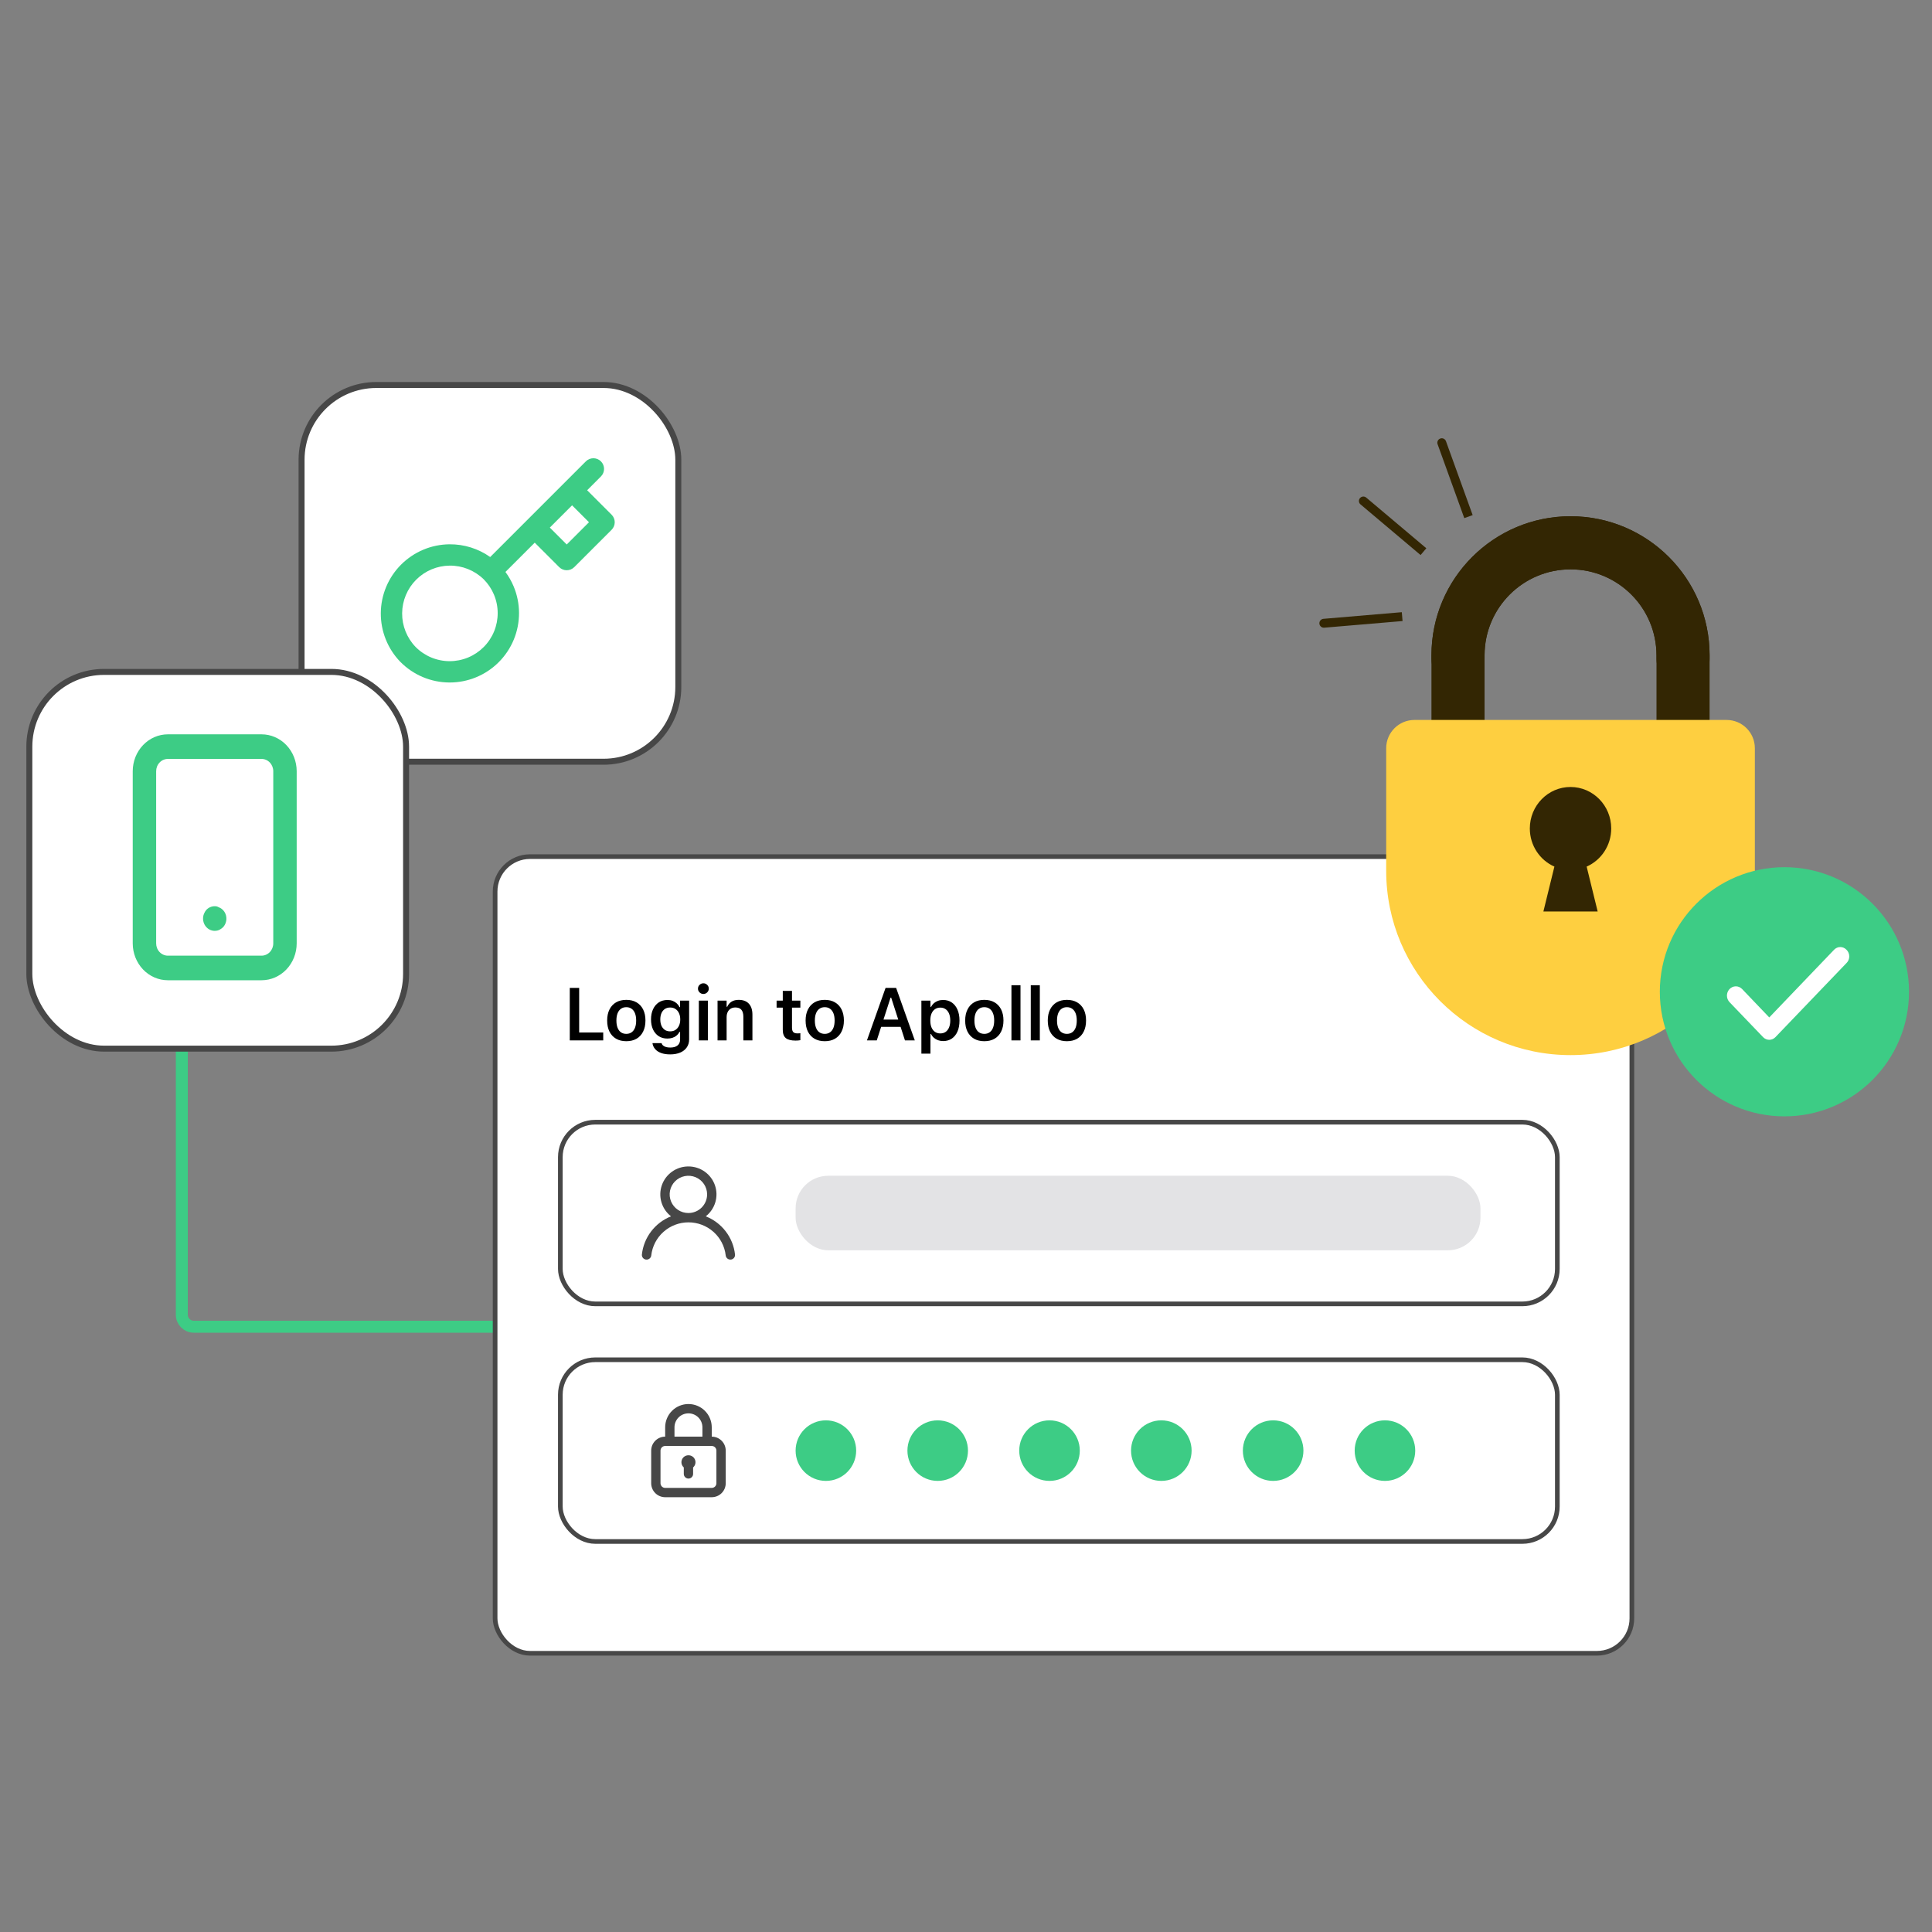 <svg width="260" height="260" viewBox="0 0 260 260" fill="none" xmlns="http://www.w3.org/2000/svg">
  <rect x="0" y="0" width="260" height="260" fill="#808080" stroke="none"/>
  <rect x="40.584" y="51.811" width="50.7" height="50.7" rx="10.059" fill="white" stroke="#474747" stroke-width="0.805"/>
  <path fill-rule="evenodd" clip-rule="evenodd" d="M80.871 62.089C81.432 62.65 81.432 63.559 80.871 64.119L79.016 65.975L82.307 69.266C82.868 69.827 82.868 70.736 82.307 71.296L77.283 76.32C76.723 76.88 75.814 76.88 75.253 76.32L71.962 73.029L68.02 76.971C68.461 77.568 68.831 78.216 69.12 78.904C69.596 80.038 69.844 81.256 69.848 82.486C69.852 83.717 69.613 84.936 69.144 86.074C68.675 87.211 67.985 88.245 67.115 89.115C66.245 89.985 65.212 90.674 64.074 91.143C62.936 91.612 61.717 91.852 60.487 91.847C59.256 91.843 58.039 91.596 56.904 91.119C55.77 90.643 54.741 89.946 53.877 89.07L53.866 89.06C52.166 87.3 51.226 84.943 51.247 82.497C51.269 80.051 52.25 77.711 53.98 75.981C55.71 74.251 58.05 73.27 60.496 73.249C62.466 73.231 64.379 73.838 65.968 74.963L78.842 62.089C79.402 61.529 80.311 61.529 80.871 62.089ZM65.104 77.969C65.09 77.957 65.077 77.945 65.064 77.932C63.846 76.755 62.214 76.104 60.521 76.119C58.827 76.134 57.207 76.813 56.01 78.011C54.812 79.208 54.133 80.828 54.118 82.522C54.103 84.213 54.752 85.842 55.926 87.06C56.523 87.663 57.233 88.144 58.016 88.473C58.802 88.803 59.645 88.974 60.496 88.977C61.348 88.98 62.192 88.814 62.98 88.489C63.767 88.165 64.483 87.687 65.085 87.085C65.688 86.483 66.165 85.767 66.49 84.98C66.814 84.192 66.98 83.348 66.977 82.496C66.974 81.644 66.803 80.801 66.473 80.016C66.152 79.252 65.687 78.557 65.104 77.969ZM73.992 70.999L76.268 73.275L79.262 70.281L76.986 68.005L73.992 70.999Z" fill="#3DCC85"/>
  <path d="M72.755 178.544H26.079C25.19 178.544 24.469 177.823 24.469 176.934V140.72" stroke="#3DCC85" stroke-width="1.61"/>
  <rect x="66.63" y="115.28" width="152.98" height="107.211" rx="4.702" fill="white" stroke="#474747" stroke-width="0.627"/>
  <path d="M92.649 195.845C92.459 195.843 92.272 195.899 92.114 196.006C91.956 196.113 91.834 196.266 91.766 196.445C91.698 196.623 91.686 196.818 91.732 197.003C91.777 197.189 91.879 197.355 92.022 197.481V198.353C92.022 198.519 92.088 198.678 92.206 198.796C92.324 198.914 92.483 198.98 92.649 198.98C92.816 198.98 92.975 198.914 93.093 198.796C93.21 198.678 93.276 198.519 93.276 198.353V197.481C93.42 197.355 93.521 197.189 93.567 197.003C93.613 196.818 93.601 196.623 93.533 196.445C93.464 196.266 93.343 196.113 93.185 196.006C93.027 195.899 92.84 195.843 92.649 195.845ZM95.784 193.337V192.083C95.784 191.252 95.454 190.454 94.866 189.866C94.278 189.279 93.481 188.948 92.649 188.948C91.818 188.948 91.021 189.279 90.433 189.866C89.845 190.454 89.515 191.252 89.515 192.083V193.337C89.016 193.337 88.537 193.535 88.185 193.888C87.832 194.241 87.634 194.719 87.634 195.218V199.607C87.634 200.106 87.832 200.584 88.185 200.937C88.537 201.289 89.016 201.488 89.515 201.488H95.784C96.283 201.488 96.761 201.289 97.114 200.937C97.467 200.584 97.665 200.106 97.665 199.607V195.218C97.665 194.719 97.467 194.241 97.114 193.888C96.761 193.535 96.283 193.337 95.784 193.337ZM90.769 192.083C90.769 191.584 90.967 191.106 91.319 190.753C91.672 190.4 92.15 190.202 92.649 190.202C93.148 190.202 93.627 190.4 93.979 190.753C94.332 191.106 94.53 191.584 94.53 192.083V193.337H90.769V192.083ZM96.411 199.607C96.411 199.773 96.345 199.932 96.228 200.05C96.11 200.168 95.951 200.234 95.784 200.234H89.515C89.348 200.234 89.189 200.168 89.071 200.05C88.954 199.932 88.888 199.773 88.888 199.607V195.218C88.888 195.052 88.954 194.892 89.071 194.775C89.189 194.657 89.348 194.591 89.515 194.591H95.784C95.951 194.591 96.11 194.657 96.228 194.775C96.345 194.892 96.411 195.052 96.411 195.218V199.607Z" fill="#474747"/>
  <circle cx="111.145" cy="195.218" r="4.075" fill="#3DCC85"/>
  <circle cx="126.192" cy="195.218" r="4.075" fill="#3DCC85"/>
  <circle cx="141.239" cy="195.218" r="4.075" fill="#3DCC85"/>
  <circle cx="156.286" cy="195.218" r="4.075" fill="#3DCC85"/>
  <circle cx="171.334" cy="195.218" r="4.075" fill="#3DCC85"/>
  <circle cx="186.381" cy="195.218" r="4.075" fill="#3DCC85"/>
  <rect x="75.408" y="182.992" width="134.171" height="24.452" rx="4.702" stroke="#474747" stroke-width="0.627"/>
  <path d="M76.678 140.014V132.946H77.942V138.951H81.18V140.014H76.678ZM84.285 140.121C83.753 140.121 83.294 140.01 82.909 139.788C82.523 139.563 82.226 139.243 82.017 138.828C81.811 138.414 81.709 137.917 81.709 137.339V137.329C81.709 136.758 81.813 136.265 82.022 135.85C82.231 135.432 82.527 135.112 82.909 134.89C83.294 134.668 83.753 134.557 84.285 134.557C84.817 134.557 85.275 134.668 85.657 134.89C86.042 135.112 86.339 135.431 86.548 135.845C86.757 136.26 86.862 136.755 86.862 137.329V137.339C86.862 137.917 86.757 138.414 86.548 138.828C86.342 139.243 86.047 139.563 85.662 139.788C85.279 140.01 84.821 140.121 84.285 140.121ZM84.285 139.132C84.566 139.132 84.804 139.062 85 138.921C85.199 138.778 85.351 138.574 85.456 138.309C85.56 138.041 85.612 137.72 85.612 137.344V137.334C85.612 136.956 85.56 136.634 85.456 136.369C85.351 136.102 85.199 135.898 85 135.757C84.804 135.613 84.566 135.542 84.285 135.542C84.004 135.542 83.764 135.613 83.565 135.757C83.366 135.898 83.214 136.102 83.109 136.369C83.005 136.634 82.953 136.956 82.953 137.334V137.344C82.953 137.72 83.005 138.041 83.109 138.309C83.214 138.577 83.364 138.781 83.56 138.921C83.759 139.062 84.001 139.132 84.285 139.132ZM90.188 141.895C89.717 141.895 89.311 141.833 88.968 141.708C88.628 141.584 88.361 141.408 88.165 141.179C87.969 140.954 87.85 140.691 87.807 140.391L87.812 140.376H89.027L89.037 140.391C89.076 140.561 89.195 140.699 89.394 140.807C89.597 140.918 89.868 140.974 90.207 140.974C90.625 140.974 90.948 140.881 91.177 140.695C91.409 140.508 91.525 140.244 91.525 139.901V138.872H91.442C91.34 139.065 91.208 139.228 91.045 139.362C90.885 139.496 90.7 139.597 90.491 139.666C90.286 139.731 90.059 139.764 89.81 139.764C89.36 139.764 88.97 139.656 88.64 139.441C88.31 139.222 88.055 138.92 87.876 138.534C87.699 138.149 87.611 137.703 87.611 137.197V137.187C87.611 136.671 87.701 136.218 87.881 135.826C88.06 135.434 88.315 135.127 88.645 134.905C88.978 134.683 89.374 134.572 89.835 134.572C90.083 134.572 90.31 134.611 90.516 134.689C90.725 134.768 90.908 134.879 91.064 135.022C91.224 135.166 91.355 135.339 91.456 135.542H91.52V134.66H92.74V139.881C92.74 140.293 92.635 140.649 92.426 140.949C92.22 141.253 91.926 141.486 91.544 141.65C91.162 141.813 90.71 141.895 90.188 141.895ZM90.188 138.794C90.468 138.794 90.71 138.727 90.912 138.593C91.115 138.456 91.27 138.268 91.378 138.03C91.489 137.792 91.544 137.514 91.544 137.197V137.187C91.544 136.871 91.489 136.593 91.378 136.355C91.27 136.113 91.115 135.925 90.912 135.791C90.71 135.654 90.468 135.586 90.188 135.586C89.903 135.586 89.662 135.654 89.463 135.791C89.267 135.925 89.117 136.113 89.012 136.355C88.911 136.593 88.86 136.871 88.86 137.187V137.197C88.86 137.511 88.911 137.788 89.012 138.03C89.117 138.268 89.267 138.456 89.463 138.593C89.662 138.727 89.903 138.794 90.188 138.794ZM94.047 140.014V134.66H95.262V140.014H94.047ZM94.66 133.764C94.461 133.764 94.289 133.693 94.145 133.553C94.002 133.413 93.93 133.244 93.93 133.048C93.93 132.846 94.002 132.676 94.145 132.539C94.289 132.399 94.461 132.328 94.66 132.328C94.859 132.328 95.029 132.399 95.169 132.539C95.313 132.676 95.385 132.846 95.385 133.048C95.385 133.244 95.313 133.413 95.169 133.553C95.029 133.693 94.859 133.764 94.66 133.764ZM96.565 140.014V134.66H97.785V135.483H97.868C97.996 135.192 98.188 134.965 98.446 134.802C98.704 134.639 99.026 134.557 99.411 134.557C100.009 134.557 100.466 134.73 100.783 135.076C101.099 135.422 101.258 135.914 101.258 136.551V140.014H100.038V136.835C100.038 136.417 99.95 136.103 99.774 135.894C99.601 135.685 99.33 135.581 98.961 135.581C98.719 135.581 98.51 135.635 98.334 135.742C98.157 135.85 98.022 136.002 97.927 136.198C97.832 136.394 97.785 136.626 97.785 136.894V140.014H96.565ZM107.077 140.038C106.463 140.038 106.021 139.926 105.75 139.7C105.479 139.475 105.343 139.106 105.343 138.593V135.605H104.511V134.66H105.343V133.347H106.583V134.66H107.709V135.605H106.583V138.304C106.583 138.569 106.638 138.763 106.749 138.887C106.863 139.008 107.046 139.068 107.298 139.068C107.386 139.068 107.458 139.067 107.513 139.063C107.572 139.057 107.637 139.05 107.709 139.044V139.984C107.624 140.001 107.526 140.014 107.415 140.023C107.307 140.033 107.195 140.038 107.077 140.038ZM110.991 140.121C110.459 140.121 110 140.01 109.615 139.788C109.229 139.563 108.932 139.243 108.723 138.828C108.518 138.414 108.415 137.917 108.415 137.339V137.329C108.415 136.758 108.519 136.265 108.728 135.85C108.937 135.432 109.233 135.112 109.615 134.89C110 134.668 110.459 134.557 110.991 134.557C111.523 134.557 111.981 134.668 112.363 134.89C112.748 135.112 113.045 135.431 113.254 135.845C113.463 136.26 113.568 136.755 113.568 137.329V137.339C113.568 137.917 113.463 138.414 113.254 138.828C113.048 139.243 112.753 139.563 112.367 139.788C111.985 140.01 111.527 140.121 110.991 140.121ZM110.991 139.132C111.272 139.132 111.51 139.062 111.706 138.921C111.905 138.778 112.057 138.574 112.162 138.309C112.266 138.041 112.319 137.72 112.319 137.344V137.334C112.319 136.956 112.266 136.634 112.162 136.369C112.057 136.102 111.905 135.898 111.706 135.757C111.51 135.613 111.272 135.542 110.991 135.542C110.71 135.542 110.47 135.613 110.271 135.757C110.072 135.898 109.92 136.102 109.816 136.369C109.711 136.634 109.659 136.956 109.659 137.334V137.344C109.659 137.72 109.711 138.041 109.816 138.309C109.92 138.577 110.07 138.781 110.266 138.921C110.465 139.062 110.707 139.132 110.991 139.132ZM116.668 140.014L119.176 132.946H120.225V134.258H119.847L117.991 140.014H116.668ZM117.932 138.187L118.26 137.212H121.503L121.831 138.187H117.932ZM121.787 140.014L119.931 134.258V132.946H120.597L123.11 140.014H121.787ZM123.996 141.792V134.66H125.216V135.498H125.299C125.397 135.305 125.525 135.14 125.681 135.003C125.841 134.866 126.026 134.76 126.235 134.684C126.444 134.609 126.674 134.572 126.925 134.572C127.373 134.572 127.76 134.684 128.086 134.91C128.416 135.135 128.671 135.455 128.85 135.87C129.033 136.281 129.125 136.769 129.125 137.334V137.344C129.125 137.912 129.035 138.402 128.855 138.814C128.676 139.225 128.421 139.543 128.091 139.769C127.765 139.991 127.376 140.102 126.925 140.102C126.681 140.102 126.452 140.064 126.24 139.989C126.027 139.911 125.841 139.801 125.681 139.661C125.521 139.521 125.394 139.354 125.299 139.161H125.216V141.792H123.996ZM126.543 139.073C126.821 139.073 127.059 139.005 127.259 138.868C127.458 138.727 127.611 138.528 127.719 138.27C127.827 138.009 127.881 137.7 127.881 137.344V137.334C127.881 136.972 127.827 136.662 127.719 136.404C127.611 136.146 127.458 135.948 127.259 135.811C127.059 135.671 126.821 135.6 126.543 135.6C126.266 135.6 126.026 135.671 125.823 135.811C125.624 135.948 125.469 136.146 125.358 136.404C125.25 136.662 125.196 136.97 125.196 137.329V137.339C125.196 137.698 125.25 138.009 125.358 138.27C125.469 138.528 125.626 138.727 125.828 138.868C126.031 139.005 126.269 139.073 126.543 139.073ZM132.465 140.121C131.933 140.121 131.474 140.01 131.089 139.788C130.704 139.563 130.407 139.243 130.198 138.828C129.992 138.414 129.889 137.917 129.889 137.339V137.329C129.889 136.758 129.994 136.265 130.203 135.85C130.411 135.432 130.707 135.112 131.089 134.89C131.474 134.668 131.933 134.557 132.465 134.557C132.998 134.557 133.455 134.668 133.837 134.89C134.222 135.112 134.519 135.431 134.728 135.845C134.937 136.26 135.042 136.755 135.042 137.329V137.339C135.042 137.917 134.937 138.414 134.728 138.828C134.523 139.243 134.227 139.563 133.842 139.788C133.46 140.01 133.001 140.121 132.465 140.121ZM132.465 139.132C132.746 139.132 132.985 139.062 133.181 138.921C133.38 138.778 133.532 138.574 133.636 138.309C133.741 138.041 133.793 137.72 133.793 137.344V137.334C133.793 136.956 133.741 136.634 133.636 136.369C133.532 136.102 133.38 135.898 133.181 135.757C132.985 135.613 132.746 135.542 132.465 135.542C132.185 135.542 131.945 135.613 131.745 135.757C131.546 135.898 131.394 136.102 131.29 136.369C131.185 136.634 131.133 136.956 131.133 137.334V137.344C131.133 137.72 131.185 138.041 131.29 138.309C131.394 138.577 131.545 138.781 131.741 138.921C131.94 139.062 132.181 139.132 132.465 139.132ZM136.115 140.014V132.588H137.334V140.014H136.115ZM138.716 140.014V132.588H139.936V140.014H138.716ZM143.58 140.121C143.048 140.121 142.589 140.01 142.204 139.788C141.818 139.563 141.521 139.243 141.312 138.828C141.106 138.414 141.004 137.917 141.004 137.339V137.329C141.004 136.758 141.108 136.265 141.317 135.85C141.526 135.432 141.822 135.112 142.204 134.89C142.589 134.668 143.048 134.557 143.58 134.557C144.112 134.557 144.569 134.668 144.951 134.89C145.337 135.112 145.634 135.431 145.843 135.845C146.052 136.26 146.156 136.755 146.156 137.329V137.339C146.156 137.917 146.052 138.414 145.843 138.828C145.637 139.243 145.342 139.563 144.956 139.788C144.574 140.01 144.116 140.121 143.58 140.121ZM143.58 139.132C143.861 139.132 144.099 139.062 144.295 138.921C144.494 138.778 144.646 138.574 144.751 138.309C144.855 138.041 144.907 137.72 144.907 137.344V137.334C144.907 136.956 144.855 136.634 144.751 136.369C144.646 136.102 144.494 135.898 144.295 135.757C144.099 135.613 143.861 135.542 143.58 135.542C143.299 135.542 143.059 135.613 142.86 135.757C142.661 135.898 142.509 136.102 142.404 136.369C142.3 136.634 142.248 136.956 142.248 137.334V137.344C142.248 137.72 142.3 138.041 142.404 138.309C142.509 138.577 142.659 138.781 142.855 138.921C143.054 139.062 143.296 139.132 143.58 139.132Z" fill="black"/>
  <path d="M94.978 163.688C95.595 163.205 96.046 162.542 96.267 161.792C96.489 161.042 96.469 160.242 96.212 159.503C95.955 158.765 95.473 158.124 94.833 157.671C94.192 157.217 93.426 156.974 92.64 156.974C91.854 156.974 91.088 157.217 90.447 157.671C89.807 158.124 89.325 158.765 89.068 159.503C88.811 160.242 88.791 161.042 89.013 161.792C89.234 162.542 89.685 163.205 90.302 163.688C89.244 164.11 88.321 164.809 87.63 165.712C86.94 166.615 86.509 167.687 86.384 168.814C86.374 168.896 86.382 168.979 86.405 169.059C86.428 169.138 86.467 169.212 86.519 169.277C86.624 169.407 86.777 169.491 86.944 169.509C87.111 169.527 87.279 169.479 87.41 169.374C87.541 169.27 87.625 169.118 87.644 168.951C87.782 167.727 88.369 166.595 89.293 165.774C90.217 164.952 91.413 164.498 92.653 164.498C93.892 164.498 95.088 164.952 96.012 165.774C96.936 166.595 97.523 167.727 97.662 168.951C97.679 169.105 97.753 169.248 97.869 169.351C97.985 169.454 98.136 169.51 98.292 169.509H98.361C98.526 169.49 98.677 169.407 98.781 169.278C98.885 169.149 98.933 168.984 98.915 168.82C98.789 167.69 98.356 166.615 97.662 165.711C96.969 164.807 96.04 164.108 94.978 163.688ZM92.64 163.243C92.142 163.243 91.654 163.096 91.24 162.821C90.825 162.545 90.502 162.154 90.312 161.696C90.121 161.238 90.071 160.734 90.168 160.248C90.266 159.762 90.505 159.315 90.858 158.964C91.21 158.614 91.659 158.375 92.148 158.278C92.637 158.182 93.144 158.231 93.605 158.421C94.065 158.611 94.459 158.932 94.736 159.344C95.013 159.756 95.16 160.241 95.16 160.737C95.16 161.401 94.895 162.039 94.422 162.509C93.95 162.979 93.308 163.243 92.64 163.243Z" fill="#474747"/>
  <rect x="107.07" y="158.228" width="92.164" height="10.031" rx="4.389" fill="#E3E3E5"/>
  <rect x="75.408" y="151.018" width="134.171" height="24.452" rx="4.702" stroke="#474747" stroke-width="0.627"/>
  <rect x="3.948" y="90.422" width="50.7" height="50.7" rx="10.059" fill="white" stroke="#474747" stroke-width="0.805"/>
  <path d="M30.014 122.469L29.778 122.271C29.69 122.208 29.595 122.158 29.494 122.122L29.211 121.989C28.955 121.933 28.69 121.945 28.44 122.023C28.189 122.101 27.962 122.243 27.776 122.436C27.637 122.597 27.525 122.782 27.445 122.982C27.326 123.284 27.295 123.616 27.355 123.936C27.414 124.256 27.563 124.551 27.782 124.783C28.001 125.014 28.281 125.173 28.585 125.238C28.89 125.304 29.206 125.273 29.494 125.15C29.683 125.054 29.858 124.932 30.014 124.786C30.233 124.553 30.381 124.258 30.44 123.937C30.499 123.616 30.466 123.284 30.345 122.982C30.267 122.791 30.154 122.617 30.014 122.469ZM35.199 98.822H22.591C21.337 98.822 20.135 99.345 19.248 100.276C18.362 101.207 17.863 102.47 17.863 103.787V126.954C17.863 128.27 18.362 129.533 19.248 130.464C20.135 131.395 21.337 131.918 22.591 131.918H35.199C36.453 131.918 37.656 131.395 38.543 130.464C39.429 129.533 39.927 128.27 39.927 126.954V103.787C39.927 102.47 39.429 101.207 38.543 100.276C37.656 99.345 36.453 98.822 35.199 98.822ZM36.775 126.954C36.775 127.393 36.609 127.814 36.314 128.124C36.018 128.434 35.617 128.609 35.199 128.609H22.591C22.174 128.609 21.773 128.434 21.477 128.124C21.181 127.814 21.015 127.393 21.015 126.954V103.787C21.015 103.348 21.181 102.927 21.477 102.617C21.773 102.306 22.174 102.132 22.591 102.132H35.199C35.617 102.132 36.018 102.306 36.314 102.617C36.609 102.927 36.775 103.348 36.775 103.787V126.954Z" fill="#3DCC85"/>
  <g clip-path="url(#clip0_449_9358)">
    <path fill-rule="evenodd" clip-rule="evenodd" d="M183.09 67.878L191.176 74.696L191.948 73.782L183.862 66.964C183.609 66.751 183.232 66.783 183.018 67.035C182.805 67.287 182.837 67.665 183.09 67.878Z" fill="#332603"/>
    <path fill-rule="evenodd" clip-rule="evenodd" d="M193.466 59.782L197.058 69.727L198.184 69.321L194.592 59.376C194.48 59.065 194.137 58.904 193.826 59.017C193.515 59.129 193.354 59.471 193.466 59.782Z" fill="#332603"/>
    <path fill-rule="evenodd" clip-rule="evenodd" d="M178.206 84.471L188.749 83.578L188.648 82.386L178.105 83.279C177.775 83.307 177.531 83.596 177.559 83.925C177.587 84.254 177.876 84.499 178.206 84.471Z" fill="#332603"/>
    <path fill-rule="evenodd" clip-rule="evenodd" d="M211.354 76.622C204.965 76.622 199.786 81.801 199.786 88.19V88.68C199.786 90.653 198.186 92.253 196.212 92.253C194.239 92.253 192.639 90.653 192.639 88.68V88.19C192.639 77.854 201.018 69.475 211.354 69.475C221.69 69.475 230.07 77.854 230.07 88.19V100.11H222.923V88.19C222.923 81.801 217.743 76.622 211.354 76.622Z" fill="#332603"/>
    <path fill-rule="evenodd" clip-rule="evenodd" d="M211.354 76.622C217.743 76.622 222.922 81.801 222.922 88.19V88.68C222.922 90.653 224.522 92.253 226.496 92.253C228.469 92.253 230.069 90.653 230.069 88.68V88.19C230.069 77.854 221.69 69.475 211.354 69.475C201.017 69.475 192.638 77.854 192.638 88.19V100.11H199.785V88.19C199.785 81.801 204.964 76.622 211.354 76.622Z" fill="#332603"/>
    <path d="M186.547 100.69C186.547 98.59 188.249 96.888 190.35 96.888H232.359C234.459 96.888 236.161 98.59 236.161 100.69V117.184C236.161 130.885 225.055 141.992 211.354 141.992C197.654 141.992 186.547 130.885 186.547 117.184V100.69Z" fill="#FECF40"/>
    <path fill-rule="evenodd" clip-rule="evenodd" d="M213.525 116.622C215.47 115.765 216.831 113.791 216.831 111.494C216.831 108.409 214.379 105.909 211.354 105.909C208.329 105.909 205.877 108.409 205.877 111.494C205.877 113.792 207.239 115.766 209.184 116.622L207.703 122.662H215.006L213.525 116.622Z" fill="#332603"/>
    <g clip-path="url(#clip1_449_9358)">
      <path d="M256.905 133.469C256.905 142.729 249.398 150.235 240.139 150.235C230.879 150.235 223.373 142.729 223.373 133.469C223.373 124.209 230.879 116.703 240.139 116.703C249.398 116.703 256.905 124.209 256.905 133.469Z" fill="#3DCC85"/>
      <path d="M248.489 127.81C248.38 127.696 248.25 127.605 248.108 127.543C247.965 127.481 247.812 127.449 247.657 127.449C247.502 127.449 247.349 127.481 247.207 127.543C247.064 127.605 246.934 127.696 246.825 127.81L238.099 136.921L234.433 133.087C234.319 132.973 234.186 132.883 234.04 132.823C233.893 132.763 233.737 132.733 233.58 132.736C233.423 132.739 233.268 132.774 233.124 132.84C232.98 132.905 232.849 132.999 232.74 133.117C232.631 133.235 232.545 133.374 232.487 133.527C232.43 133.679 232.401 133.842 232.404 134.006C232.407 134.17 232.44 134.331 232.503 134.482C232.566 134.632 232.656 134.768 232.769 134.882L237.267 139.572C237.376 139.686 237.506 139.777 237.648 139.839C237.791 139.901 237.944 139.933 238.099 139.933C238.253 139.933 238.407 139.901 238.549 139.839C238.692 139.777 238.822 139.686 238.931 139.572L248.489 129.606C248.608 129.491 248.703 129.353 248.767 129.198C248.832 129.044 248.866 128.877 248.866 128.708C248.866 128.539 248.832 128.373 248.767 128.218C248.703 128.064 248.608 127.925 248.489 127.81Z" fill="white"/>
    </g>
  </g>
  <defs>
    <clipPath id="clip0_449_9358">
      <rect width="100.595" height="100.595" fill="white" transform="translate(156.45 49.781)"/>
    </clipPath>
    <clipPath id="clip1_449_9358">
      <rect width="33.532" height="33.532" fill="white" transform="translate(223.373 116.703)"/>
    </clipPath>
  </defs>
</svg>
